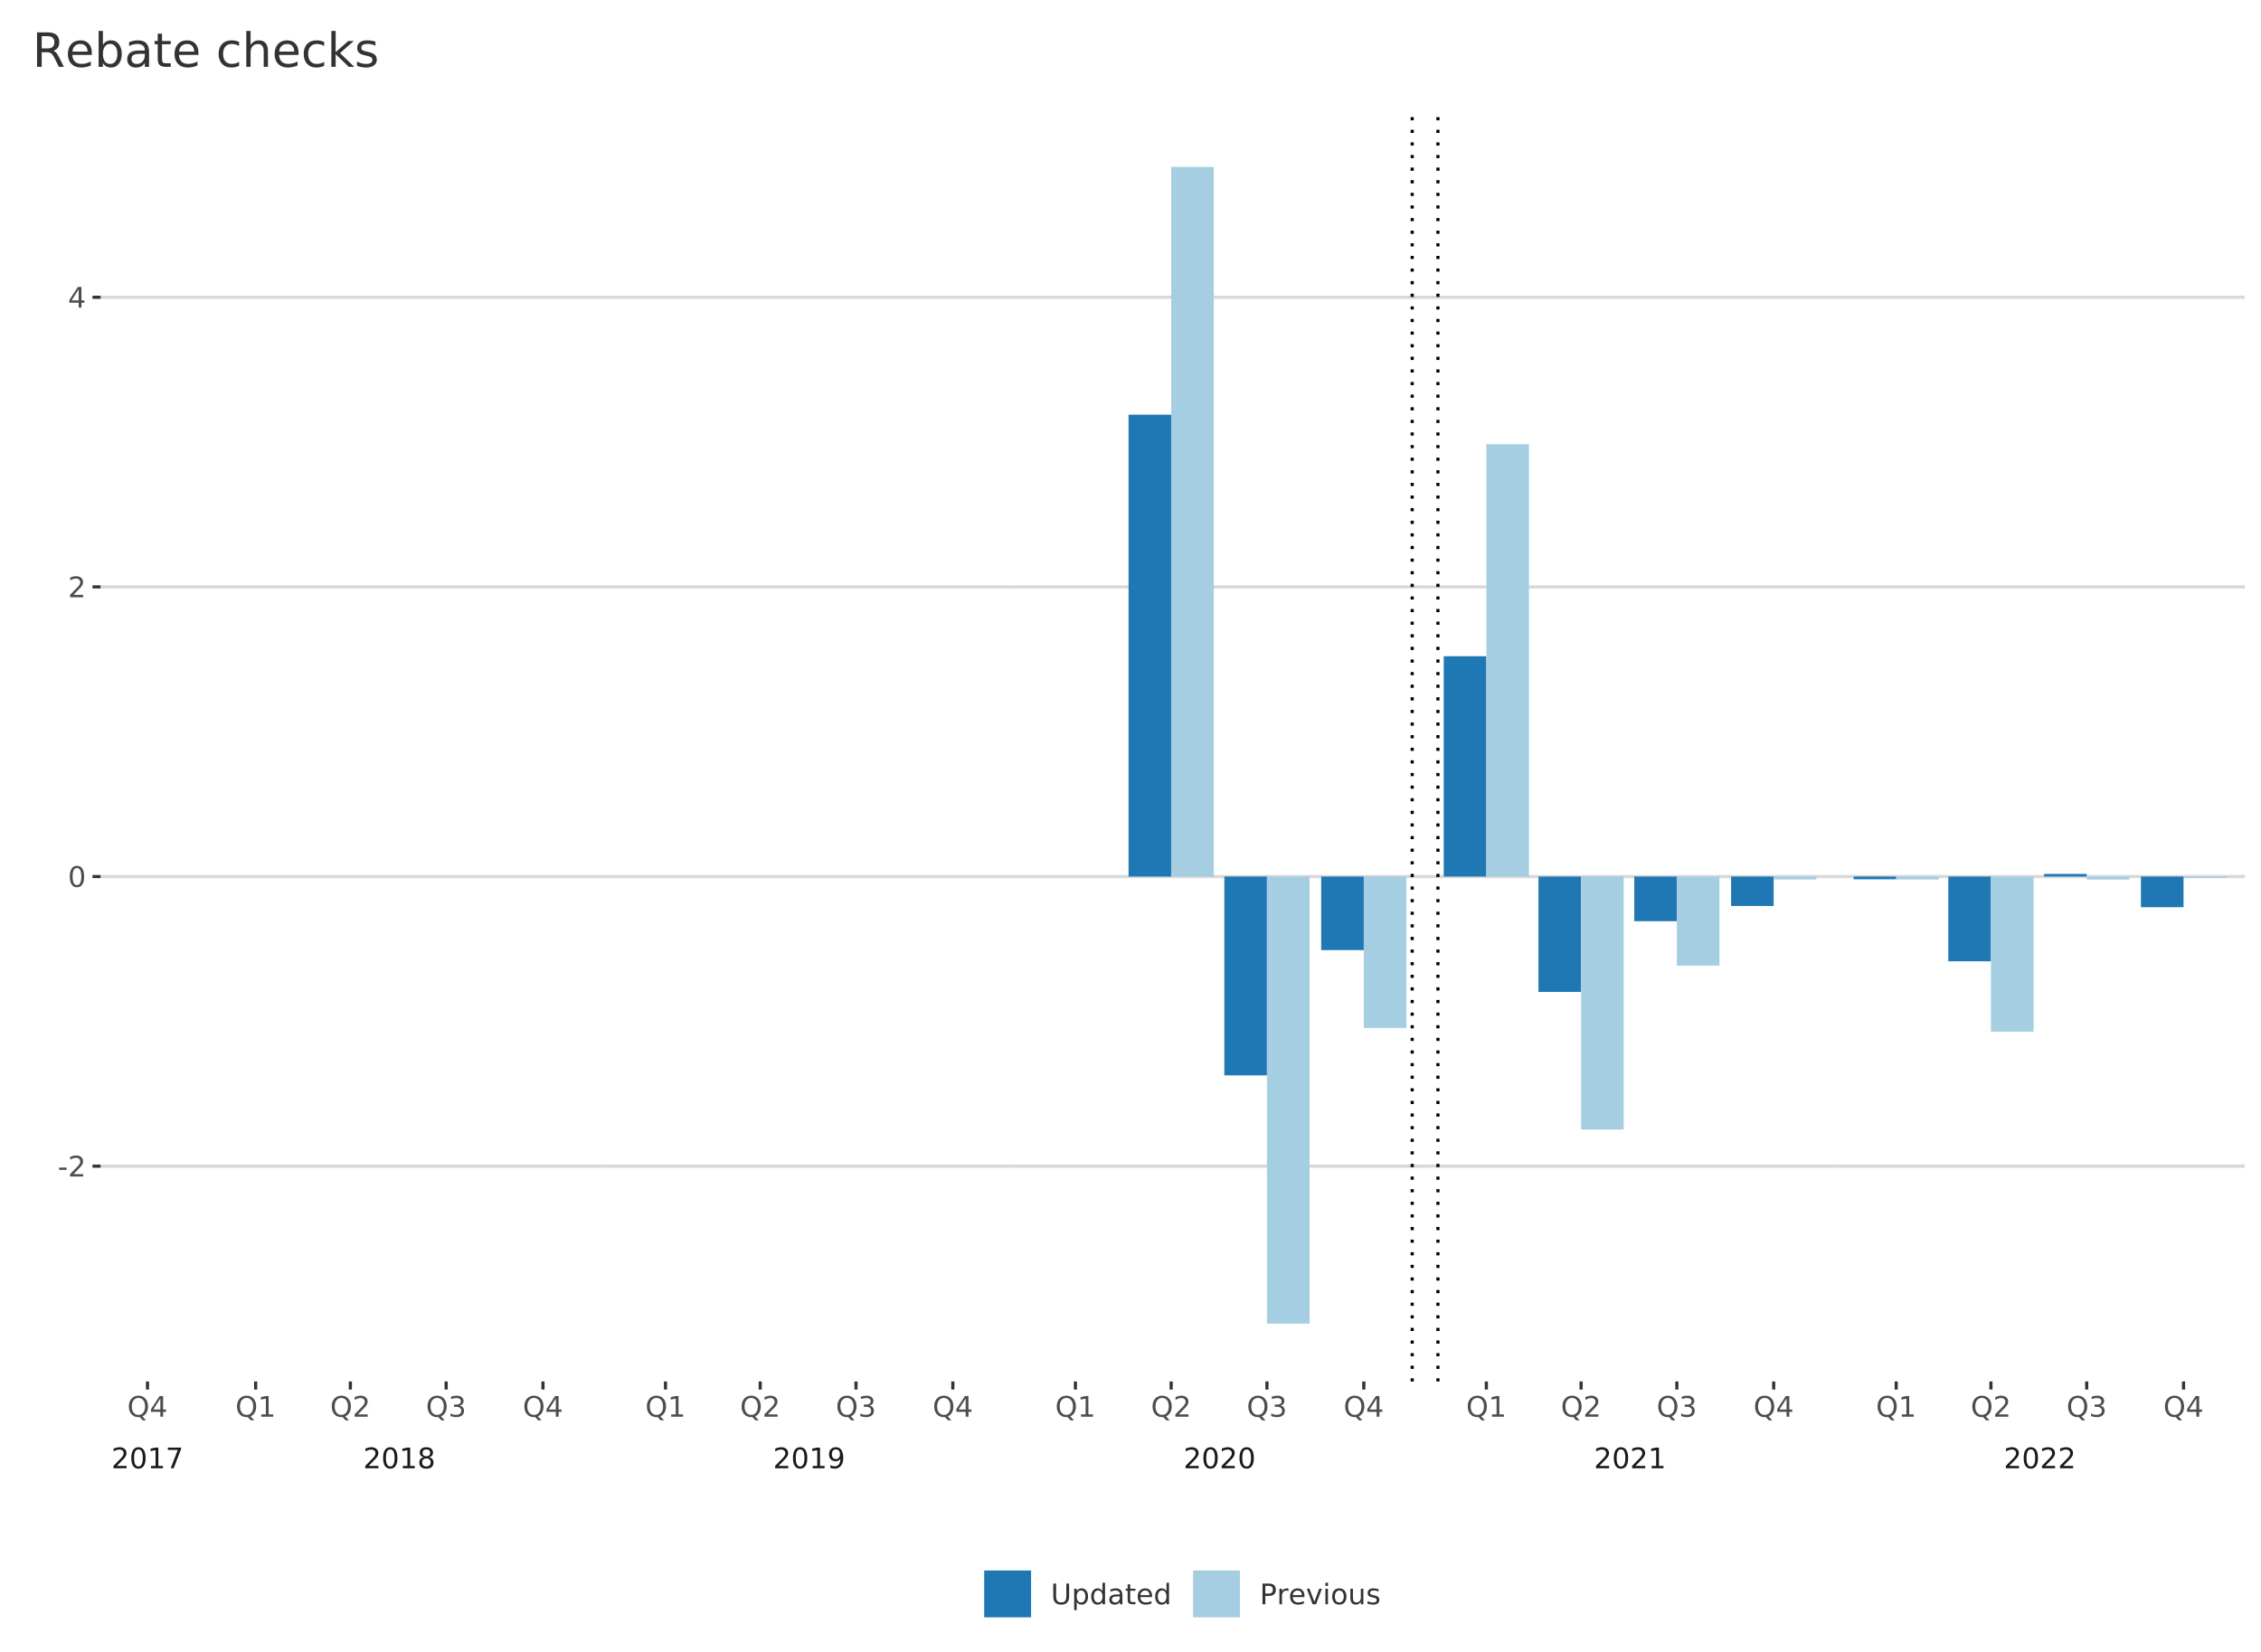 <?xml version="1.0" encoding="UTF-8"?>
<svg xmlns="http://www.w3.org/2000/svg" xmlns:xlink="http://www.w3.org/1999/xlink" width="765pt" height="559pt" viewBox="0 0 765 559" version="1.1">
<defs>
<g>
<symbol overflow="visible" id="glyph0-0">
<path style="stroke:none;" d="M 0.484 1.703 L 0.484 -6.766 L 5.281 -6.766 L 5.281 1.703 Z M 1.016 1.156 L 4.734 1.156 L 4.734 -6.219 L 1.016 -6.219 Z M 1.016 1.156 "/>
</symbol>
<symbol overflow="visible" id="glyph0-1">
<path style="stroke:none;" d="M 1.844 -0.797 L 5.141 -0.797 L 5.141 0 L 0.703 0 L 0.703 -0.797 C 1.055 -1.172 1.539 -1.672 2.156 -2.297 C 2.781 -2.922 3.176 -3.32 3.344 -3.5 C 3.645 -3.844 3.852 -4.129 3.969 -4.359 C 4.094 -4.598 4.156 -4.832 4.156 -5.062 C 4.156 -5.438 4.023 -5.738 3.766 -5.969 C 3.504 -6.207 3.164 -6.328 2.75 -6.328 C 2.445 -6.328 2.129 -6.273 1.797 -6.172 C 1.473 -6.066 1.125 -5.91 0.75 -5.703 L 0.75 -6.656 C 1.133 -6.812 1.488 -6.926 1.812 -7 C 2.145 -7.082 2.445 -7.125 2.719 -7.125 C 3.445 -7.125 4.023 -6.941 4.453 -6.578 C 4.891 -6.211 5.109 -5.727 5.109 -5.125 C 5.109 -4.832 5.051 -4.555 4.938 -4.297 C 4.832 -4.047 4.641 -3.742 4.359 -3.391 C 4.273 -3.305 4.023 -3.047 3.609 -2.609 C 3.191 -2.18 2.602 -1.578 1.844 -0.797 Z M 1.844 -0.797 "/>
</symbol>
<symbol overflow="visible" id="glyph0-2">
<path style="stroke:none;" d="M 3.047 -6.375 C 2.555 -6.375 2.188 -6.133 1.938 -5.656 C 1.695 -5.176 1.578 -4.453 1.578 -3.484 C 1.578 -2.523 1.695 -1.805 1.938 -1.328 C 2.188 -0.848 2.555 -0.609 3.047 -0.609 C 3.535 -0.609 3.898 -0.848 4.141 -1.328 C 4.391 -1.805 4.516 -2.523 4.516 -3.484 C 4.516 -4.453 4.391 -5.176 4.141 -5.656 C 3.898 -6.133 3.535 -6.375 3.047 -6.375 Z M 3.047 -7.125 C 3.828 -7.125 4.426 -6.812 4.844 -6.188 C 5.258 -5.57 5.469 -4.672 5.469 -3.484 C 5.469 -2.305 5.258 -1.406 4.844 -0.781 C 4.426 -0.164 3.828 0.141 3.047 0.141 C 2.266 0.141 1.664 -0.164 1.25 -0.781 C 0.832 -1.406 0.625 -2.305 0.625 -3.484 C 0.625 -4.672 0.832 -5.57 1.25 -6.188 C 1.664 -6.812 2.266 -7.125 3.047 -7.125 Z M 3.047 -7.125 "/>
</symbol>
<symbol overflow="visible" id="glyph0-3">
<path style="stroke:none;" d="M 1.188 -0.797 L 2.734 -0.797 L 2.734 -6.125 L 1.047 -5.797 L 1.047 -6.656 L 2.719 -7 L 3.672 -7 L 3.672 -0.797 L 5.219 -0.797 L 5.219 0 L 1.188 0 Z M 1.188 -0.797 "/>
</symbol>
<symbol overflow="visible" id="glyph0-4">
<path style="stroke:none;" d="M 0.781 -7 L 5.281 -7 L 5.281 -6.594 L 2.75 0 L 1.75 0 L 4.141 -6.203 L 0.781 -6.203 Z M 0.781 -7 "/>
</symbol>
<symbol overflow="visible" id="glyph0-5">
<path style="stroke:none;" d="M 3.047 -3.328 C 2.598 -3.328 2.242 -3.203 1.984 -2.953 C 1.734 -2.711 1.609 -2.383 1.609 -1.969 C 1.609 -1.539 1.734 -1.207 1.984 -0.969 C 2.242 -0.727 2.598 -0.609 3.047 -0.609 C 3.492 -0.609 3.848 -0.727 4.109 -0.969 C 4.367 -1.219 4.5 -1.551 4.5 -1.969 C 4.5 -2.383 4.367 -2.711 4.109 -2.953 C 3.859 -3.203 3.504 -3.328 3.047 -3.328 Z M 2.109 -3.719 C 1.703 -3.82 1.383 -4.008 1.156 -4.281 C 0.926 -4.562 0.812 -4.906 0.812 -5.312 C 0.812 -5.863 1.008 -6.301 1.406 -6.625 C 1.812 -6.957 2.359 -7.125 3.047 -7.125 C 3.742 -7.125 4.289 -6.957 4.688 -6.625 C 5.082 -6.301 5.281 -5.863 5.281 -5.312 C 5.281 -4.906 5.164 -4.562 4.938 -4.281 C 4.719 -4.008 4.406 -3.82 4 -3.719 C 4.457 -3.613 4.812 -3.406 5.062 -3.094 C 5.32 -2.789 5.453 -2.414 5.453 -1.969 C 5.453 -1.289 5.242 -0.77 4.828 -0.406 C 4.41 -0.039 3.816 0.141 3.047 0.141 C 2.273 0.141 1.68 -0.039 1.266 -0.406 C 0.859 -0.77 0.656 -1.289 0.656 -1.969 C 0.656 -2.414 0.781 -2.789 1.031 -3.094 C 1.289 -3.406 1.648 -3.613 2.109 -3.719 Z M 1.75 -5.219 C 1.75 -4.852 1.863 -4.566 2.094 -4.359 C 2.32 -4.16 2.641 -4.062 3.047 -4.062 C 3.453 -4.062 3.77 -4.16 4 -4.359 C 4.227 -4.566 4.344 -4.852 4.344 -5.219 C 4.344 -5.582 4.227 -5.863 4 -6.062 C 3.77 -6.27 3.453 -6.375 3.047 -6.375 C 2.641 -6.375 2.32 -6.27 2.094 -6.062 C 1.863 -5.863 1.75 -5.582 1.75 -5.219 Z M 1.75 -5.219 "/>
</symbol>
<symbol overflow="visible" id="glyph0-6">
<path style="stroke:none;" d="M 1.047 -0.141 L 1.047 -1 C 1.285 -0.895 1.523 -0.812 1.766 -0.75 C 2.016 -0.688 2.254 -0.656 2.484 -0.656 C 3.109 -0.656 3.586 -0.863 3.922 -1.281 C 4.254 -1.707 4.441 -2.348 4.484 -3.203 C 4.305 -2.93 4.078 -2.723 3.797 -2.578 C 3.516 -2.441 3.207 -2.375 2.875 -2.375 C 2.176 -2.375 1.625 -2.582 1.219 -3 C 0.812 -3.426 0.609 -4.004 0.609 -4.734 C 0.609 -5.453 0.816 -6.031 1.234 -6.469 C 1.66 -6.906 2.227 -7.125 2.938 -7.125 C 3.75 -7.125 4.363 -6.812 4.781 -6.188 C 5.207 -5.57 5.422 -4.672 5.422 -3.484 C 5.422 -2.391 5.16 -1.508 4.641 -0.844 C 4.117 -0.188 3.414 0.141 2.531 0.141 C 2.289 0.141 2.051 0.113 1.812 0.062 C 1.57 0.02 1.316 -0.047 1.047 -0.141 Z M 2.938 -3.109 C 3.363 -3.109 3.695 -3.254 3.938 -3.547 C 4.188 -3.836 4.312 -4.234 4.312 -4.734 C 4.312 -5.242 4.188 -5.645 3.938 -5.938 C 3.695 -6.227 3.363 -6.375 2.938 -6.375 C 2.508 -6.375 2.172 -6.227 1.922 -5.938 C 1.68 -5.645 1.562 -5.242 1.562 -4.734 C 1.562 -4.234 1.68 -3.836 1.922 -3.547 C 2.172 -3.254 2.508 -3.109 2.938 -3.109 Z M 2.938 -3.109 "/>
</symbol>
<symbol overflow="visible" id="glyph0-7">
<path style="stroke:none;" d="M 3.781 -6.359 C 3.094 -6.359 2.547 -6.098 2.141 -5.578 C 1.734 -5.066 1.531 -4.367 1.531 -3.484 C 1.531 -2.609 1.734 -1.91 2.141 -1.391 C 2.547 -0.879 3.094 -0.625 3.781 -0.625 C 4.469 -0.625 5.008 -0.879 5.406 -1.391 C 5.812 -1.91 6.016 -2.609 6.016 -3.484 C 6.016 -4.367 5.812 -5.066 5.406 -5.578 C 5.008 -6.098 4.469 -6.359 3.781 -6.359 Z M 5.109 -0.125 L 6.359 1.234 L 5.203 1.234 L 4.172 0.109 C 4.066 0.117 3.988 0.125 3.938 0.125 C 3.883 0.133 3.832 0.141 3.781 0.141 C 2.801 0.141 2.016 -0.188 1.422 -0.844 C 0.828 -1.508 0.531 -2.391 0.531 -3.484 C 0.531 -4.586 0.828 -5.469 1.422 -6.125 C 2.016 -6.789 2.801 -7.125 3.781 -7.125 C 4.758 -7.125 5.539 -6.789 6.125 -6.125 C 6.719 -5.469 7.016 -4.586 7.016 -3.484 C 7.016 -2.672 6.848 -1.973 6.516 -1.391 C 6.191 -0.816 5.723 -0.395 5.109 -0.125 Z M 5.109 -0.125 "/>
</symbol>
<symbol overflow="visible" id="glyph0-8">
<path style="stroke:none;" d="M 3.625 -6.172 L 1.234 -2.438 L 3.625 -2.438 Z M 3.375 -7 L 4.562 -7 L 4.562 -2.438 L 5.562 -2.438 L 5.562 -1.656 L 4.562 -1.656 L 4.562 0 L 3.625 0 L 3.625 -1.656 L 0.469 -1.656 L 0.469 -2.562 Z M 3.375 -7 "/>
</symbol>
<symbol overflow="visible" id="glyph0-9">
<path style="stroke:none;" d="M 3.891 -3.766 C 4.348 -3.672 4.703 -3.469 4.953 -3.156 C 5.203 -2.852 5.328 -2.477 5.328 -2.031 C 5.328 -1.344 5.086 -0.805 4.609 -0.422 C 4.141 -0.047 3.469 0.141 2.594 0.141 C 2.301 0.141 2 0.109 1.688 0.047 C 1.383 -0.004 1.066 -0.086 0.734 -0.203 L 0.734 -1.125 C 0.992 -0.969 1.281 -0.848 1.594 -0.766 C 1.906 -0.691 2.234 -0.656 2.578 -0.656 C 3.172 -0.656 3.617 -0.77 3.922 -1 C 4.234 -1.238 4.391 -1.582 4.391 -2.031 C 4.391 -2.445 4.242 -2.77 3.953 -3 C 3.672 -3.227 3.27 -3.344 2.75 -3.344 L 1.938 -3.344 L 1.938 -4.125 L 2.797 -4.125 C 3.254 -4.125 3.609 -4.219 3.859 -4.406 C 4.109 -4.594 4.234 -4.859 4.234 -5.203 C 4.234 -5.566 4.102 -5.844 3.844 -6.031 C 3.594 -6.227 3.227 -6.328 2.75 -6.328 C 2.488 -6.328 2.207 -6.297 1.906 -6.234 C 1.613 -6.18 1.289 -6.098 0.938 -5.984 L 0.938 -6.828 C 1.301 -6.922 1.641 -6.992 1.953 -7.047 C 2.266 -7.098 2.562 -7.125 2.844 -7.125 C 3.562 -7.125 4.129 -6.957 4.547 -6.625 C 4.961 -6.301 5.172 -5.863 5.172 -5.312 C 5.172 -4.926 5.055 -4.598 4.828 -4.328 C 4.609 -4.055 4.297 -3.867 3.891 -3.766 Z M 3.891 -3.766 "/>
</symbol>
<symbol overflow="visible" id="glyph0-10">
<path style="stroke:none;" d="M 0.469 -3.016 L 3 -3.016 L 3 -2.25 L 0.469 -2.25 Z M 0.469 -3.016 "/>
</symbol>
<symbol overflow="visible" id="glyph0-11">
<path style="stroke:none;" d="M 0.828 -7 L 1.781 -7 L 1.781 -2.75 C 1.781 -2 1.914 -1.457 2.188 -1.125 C 2.457 -0.789 2.898 -0.625 3.516 -0.625 C 4.117 -0.625 4.555 -0.789 4.828 -1.125 C 5.098 -1.457 5.234 -2 5.234 -2.75 L 5.234 -7 L 6.188 -7 L 6.188 -2.625 C 6.188 -1.719 5.957 -1.031 5.5 -0.562 C 5.051 -0.094 4.391 0.141 3.516 0.141 C 2.629 0.141 1.957 -0.094 1.5 -0.562 C 1.051 -1.031 0.828 -1.719 0.828 -2.625 Z M 0.828 -7 "/>
</symbol>
<symbol overflow="visible" id="glyph0-12">
<path style="stroke:none;" d="M 1.734 -0.781 L 1.734 2 L 0.875 2 L 0.875 -5.25 L 1.734 -5.25 L 1.734 -4.453 C 1.922 -4.766 2.148 -4.992 2.422 -5.141 C 2.703 -5.297 3.035 -5.375 3.422 -5.375 C 4.055 -5.375 4.57 -5.117 4.969 -4.609 C 5.363 -4.109 5.562 -3.445 5.562 -2.625 C 5.562 -1.789 5.363 -1.117 4.969 -0.609 C 4.57 -0.109 4.055 0.141 3.422 0.141 C 3.035 0.141 2.703 0.066 2.422 -0.078 C 2.148 -0.234 1.922 -0.469 1.734 -0.781 Z M 4.672 -2.625 C 4.672 -3.25 4.539 -3.742 4.281 -4.109 C 4.02 -4.473 3.66 -4.656 3.203 -4.656 C 2.742 -4.656 2.383 -4.473 2.125 -4.109 C 1.863 -3.742 1.734 -3.25 1.734 -2.625 C 1.734 -1.988 1.863 -1.488 2.125 -1.125 C 2.383 -0.758 2.742 -0.578 3.203 -0.578 C 3.66 -0.578 4.02 -0.758 4.281 -1.125 C 4.539 -1.488 4.672 -1.988 4.672 -2.625 Z M 4.672 -2.625 "/>
</symbol>
<symbol overflow="visible" id="glyph0-13">
<path style="stroke:none;" d="M 4.359 -4.453 L 4.359 -7.281 L 5.219 -7.281 L 5.219 0 L 4.359 0 L 4.359 -0.781 C 4.172 -0.469 3.938 -0.234 3.656 -0.078 C 3.383 0.066 3.055 0.141 2.672 0.141 C 2.035 0.141 1.52 -0.109 1.125 -0.609 C 0.727 -1.117 0.531 -1.789 0.531 -2.625 C 0.531 -3.445 0.727 -4.109 1.125 -4.609 C 1.52 -5.117 2.035 -5.375 2.672 -5.375 C 3.055 -5.375 3.383 -5.297 3.656 -5.141 C 3.938 -4.992 4.172 -4.766 4.359 -4.453 Z M 1.422 -2.625 C 1.422 -1.988 1.551 -1.488 1.812 -1.125 C 2.07 -0.758 2.43 -0.578 2.891 -0.578 C 3.336 -0.578 3.691 -0.758 3.953 -1.125 C 4.223 -1.488 4.359 -1.988 4.359 -2.625 C 4.359 -3.25 4.223 -3.742 3.953 -4.109 C 3.691 -4.473 3.336 -4.656 2.891 -4.656 C 2.43 -4.656 2.07 -4.473 1.812 -4.109 C 1.551 -3.742 1.422 -3.25 1.422 -2.625 Z M 1.422 -2.625 "/>
</symbol>
<symbol overflow="visible" id="glyph0-14">
<path style="stroke:none;" d="M 3.281 -2.641 C 2.594 -2.641 2.113 -2.555 1.844 -2.391 C 1.57 -2.234 1.438 -1.961 1.438 -1.578 C 1.438 -1.273 1.535 -1.031 1.734 -0.844 C 1.941 -0.664 2.219 -0.578 2.562 -0.578 C 3.039 -0.578 3.422 -0.75 3.703 -1.094 C 3.992 -1.438 4.141 -1.883 4.141 -2.438 L 4.141 -2.641 Z M 5 -3 L 5 0 L 4.141 0 L 4.141 -0.797 C 3.941 -0.473 3.695 -0.234 3.406 -0.078 C 3.113 0.066 2.754 0.141 2.328 0.141 C 1.797 0.141 1.367 -0.008 1.047 -0.312 C 0.734 -0.613 0.578 -1.02 0.578 -1.531 C 0.578 -2.113 0.773 -2.555 1.172 -2.859 C 1.566 -3.16 2.156 -3.312 2.938 -3.312 L 4.141 -3.312 L 4.141 -3.391 C 4.141 -3.785 4.008 -4.094 3.75 -4.312 C 3.488 -4.531 3.125 -4.641 2.656 -4.641 C 2.352 -4.641 2.062 -4.602 1.781 -4.531 C 1.5 -4.457 1.223 -4.352 0.953 -4.219 L 0.953 -5 C 1.273 -5.125 1.582 -5.219 1.875 -5.281 C 2.176 -5.344 2.469 -5.375 2.75 -5.375 C 3.508 -5.375 4.07 -5.176 4.438 -4.781 C 4.812 -4.383 5 -3.789 5 -3 Z M 5 -3 "/>
</symbol>
<symbol overflow="visible" id="glyph0-15">
<path style="stroke:none;" d="M 1.75 -6.734 L 1.75 -5.25 L 3.531 -5.25 L 3.531 -4.578 L 1.75 -4.578 L 1.75 -1.734 C 1.75 -1.305 1.805 -1.031 1.922 -0.906 C 2.047 -0.781 2.285 -0.719 2.641 -0.719 L 3.531 -0.719 L 3.531 0 L 2.641 0 C 1.984 0 1.523 -0.125 1.266 -0.375 C 1.016 -0.625 0.891 -1.078 0.891 -1.734 L 0.891 -4.578 L 0.25 -4.578 L 0.25 -5.25 L 0.891 -5.25 L 0.891 -6.734 Z M 1.75 -6.734 "/>
</symbol>
<symbol overflow="visible" id="glyph0-16">
<path style="stroke:none;" d="M 5.391 -2.844 L 5.391 -2.422 L 1.422 -2.422 C 1.461 -1.828 1.641 -1.375 1.953 -1.062 C 2.273 -0.75 2.723 -0.594 3.297 -0.594 C 3.629 -0.594 3.953 -0.633 4.266 -0.719 C 4.578 -0.801 4.883 -0.922 5.188 -1.078 L 5.188 -0.266 C 4.883 -0.129 4.566 -0.031 4.234 0.031 C 3.91 0.102 3.582 0.141 3.25 0.141 C 2.414 0.141 1.754 -0.102 1.266 -0.594 C 0.773 -1.082 0.531 -1.742 0.531 -2.578 C 0.531 -3.43 0.758 -4.109 1.219 -4.609 C 1.688 -5.117 2.312 -5.375 3.094 -5.375 C 3.801 -5.375 4.359 -5.145 4.766 -4.688 C 5.18 -4.238 5.391 -3.625 5.391 -2.844 Z M 4.531 -3.094 C 4.52 -3.562 4.383 -3.938 4.125 -4.219 C 3.875 -4.5 3.535 -4.641 3.109 -4.641 C 2.629 -4.641 2.242 -4.504 1.953 -4.234 C 1.66 -3.961 1.492 -3.582 1.453 -3.094 Z M 4.531 -3.094 "/>
</symbol>
<symbol overflow="visible" id="glyph0-17">
<path style="stroke:none;" d="M 1.891 -6.219 L 1.891 -3.594 L 3.078 -3.594 C 3.516 -3.594 3.852 -3.703 4.094 -3.922 C 4.332 -4.148 4.453 -4.477 4.453 -4.906 C 4.453 -5.32 4.332 -5.645 4.094 -5.875 C 3.852 -6.102 3.516 -6.219 3.078 -6.219 Z M 0.938 -7 L 3.078 -7 C 3.859 -7 4.445 -6.82 4.844 -6.469 C 5.25 -6.113 5.453 -5.594 5.453 -4.906 C 5.453 -4.219 5.25 -3.695 4.844 -3.344 C 4.445 -2.988 3.859 -2.812 3.078 -2.812 L 1.891 -2.812 L 1.891 0 L 0.938 0 Z M 0.938 -7 "/>
</symbol>
<symbol overflow="visible" id="glyph0-18">
<path style="stroke:none;" d="M 3.938 -4.438 C 3.844 -4.5 3.738 -4.539 3.625 -4.562 C 3.508 -4.594 3.383 -4.609 3.25 -4.609 C 2.758 -4.609 2.383 -4.445 2.125 -4.125 C 1.863 -3.812 1.734 -3.359 1.734 -2.766 L 1.734 0 L 0.875 0 L 0.875 -5.25 L 1.734 -5.25 L 1.734 -4.438 C 1.922 -4.75 2.156 -4.984 2.438 -5.141 C 2.727 -5.297 3.082 -5.375 3.5 -5.375 C 3.562 -5.375 3.629 -5.367 3.703 -5.359 C 3.773 -5.348 3.852 -5.336 3.938 -5.328 Z M 3.938 -4.438 "/>
</symbol>
<symbol overflow="visible" id="glyph0-19">
<path style="stroke:none;" d="M 0.281 -5.25 L 1.203 -5.25 L 2.844 -0.844 L 4.484 -5.25 L 5.391 -5.25 L 3.422 0 L 2.25 0 Z M 0.281 -5.25 "/>
</symbol>
<symbol overflow="visible" id="glyph0-20">
<path style="stroke:none;" d="M 0.906 -5.25 L 1.766 -5.25 L 1.766 0 L 0.906 0 Z M 0.906 -7.281 L 1.766 -7.281 L 1.766 -6.203 L 0.906 -6.203 Z M 0.906 -7.281 "/>
</symbol>
<symbol overflow="visible" id="glyph0-21">
<path style="stroke:none;" d="M 2.938 -4.641 C 2.477 -4.641 2.113 -4.457 1.844 -4.094 C 1.57 -3.738 1.438 -3.25 1.438 -2.625 C 1.438 -1.988 1.566 -1.488 1.828 -1.125 C 2.098 -0.77 2.469 -0.594 2.938 -0.594 C 3.395 -0.594 3.758 -0.773 4.031 -1.141 C 4.301 -1.504 4.438 -2 4.438 -2.625 C 4.438 -3.238 4.301 -3.727 4.031 -4.094 C 3.758 -4.457 3.395 -4.641 2.938 -4.641 Z M 2.938 -5.375 C 3.688 -5.375 4.273 -5.129 4.703 -4.641 C 5.129 -4.148 5.344 -3.477 5.344 -2.625 C 5.344 -1.758 5.129 -1.082 4.703 -0.594 C 4.273 -0.102 3.688 0.141 2.938 0.141 C 2.188 0.141 1.598 -0.102 1.172 -0.594 C 0.742 -1.082 0.531 -1.758 0.531 -2.625 C 0.531 -3.477 0.742 -4.148 1.172 -4.641 C 1.598 -5.129 2.188 -5.375 2.938 -5.375 Z M 2.938 -5.375 "/>
</symbol>
<symbol overflow="visible" id="glyph0-22">
<path style="stroke:none;" d="M 0.812 -2.078 L 0.812 -5.25 L 1.672 -5.25 L 1.672 -2.109 C 1.672 -1.609 1.77 -1.234 1.969 -0.984 C 2.164 -0.734 2.457 -0.609 2.844 -0.609 C 3.301 -0.609 3.664 -0.754 3.938 -1.047 C 4.207 -1.348 4.344 -1.754 4.344 -2.266 L 4.344 -5.25 L 5.203 -5.25 L 5.203 0 L 4.344 0 L 4.344 -0.812 C 4.133 -0.488 3.891 -0.25 3.609 -0.094 C 3.336 0.062 3.02 0.141 2.656 0.141 C 2.051 0.141 1.594 -0.047 1.281 -0.422 C 0.969 -0.797 0.812 -1.348 0.812 -2.078 Z M 0.812 -2.078 "/>
</symbol>
<symbol overflow="visible" id="glyph0-23">
<path style="stroke:none;" d="M 4.25 -5.094 L 4.25 -4.281 C 4.008 -4.406 3.754 -4.5 3.484 -4.562 C 3.223 -4.625 2.953 -4.656 2.672 -4.656 C 2.242 -4.656 1.922 -4.586 1.703 -4.453 C 1.492 -4.328 1.391 -4.129 1.391 -3.859 C 1.391 -3.66 1.461 -3.504 1.609 -3.391 C 1.766 -3.273 2.078 -3.164 2.547 -3.062 L 2.844 -3 C 3.445 -2.875 3.879 -2.691 4.141 -2.453 C 4.398 -2.211 4.531 -1.879 4.531 -1.453 C 4.531 -0.961 4.336 -0.57 3.953 -0.281 C 3.566 0 3.035 0.141 2.359 0.141 C 2.078 0.141 1.785 0.109 1.484 0.047 C 1.18 -0.004 0.859 -0.082 0.516 -0.188 L 0.516 -1.078 C 0.836 -0.91 1.148 -0.785 1.453 -0.703 C 1.766 -0.617 2.07 -0.578 2.375 -0.578 C 2.781 -0.578 3.094 -0.645 3.312 -0.781 C 3.531 -0.926 3.641 -1.125 3.641 -1.375 C 3.641 -1.613 3.562 -1.797 3.406 -1.922 C 3.25 -2.047 2.906 -2.164 2.375 -2.281 L 2.078 -2.359 C 1.535 -2.461 1.145 -2.629 0.906 -2.859 C 0.676 -3.098 0.562 -3.422 0.562 -3.828 C 0.562 -4.316 0.734 -4.695 1.078 -4.969 C 1.43 -5.238 1.93 -5.375 2.578 -5.375 C 2.891 -5.375 3.188 -5.348 3.469 -5.297 C 3.75 -5.254 4.008 -5.188 4.25 -5.094 Z M 4.25 -5.094 "/>
</symbol>
<symbol overflow="visible" id="glyph1-0">
<path style="stroke:none;" d="M 0.797 2.828 L 0.797 -11.281 L 8.797 -11.281 L 8.797 2.828 Z M 1.703 1.938 L 7.906 1.938 L 7.906 -10.391 L 1.703 -10.391 Z M 1.703 1.938 "/>
</symbol>
<symbol overflow="visible" id="glyph1-1">
<path style="stroke:none;" d="M 7.109 -5.469 C 7.441 -5.352 7.77 -5.109 8.094 -4.734 C 8.414 -4.359 8.738 -3.844 9.062 -3.188 L 10.656 0 L 8.969 0 L 7.469 -3 C 7.082 -3.781 6.707 -4.297 6.344 -4.547 C 5.988 -4.805 5.5 -4.938 4.875 -4.938 L 3.156 -4.938 L 3.156 0 L 1.578 0 L 1.578 -11.672 L 5.141 -11.672 C 6.473 -11.672 7.469 -11.391 8.125 -10.828 C 8.781 -10.273 9.109 -9.438 9.109 -8.312 C 9.109 -7.57 8.938 -6.957 8.594 -6.469 C 8.25 -5.988 7.754 -5.656 7.109 -5.469 Z M 3.156 -10.375 L 3.156 -6.234 L 5.141 -6.234 C 5.898 -6.234 6.473 -6.406 6.859 -6.75 C 7.242 -7.102 7.438 -7.625 7.438 -8.312 C 7.438 -8.988 7.242 -9.5 6.859 -9.844 C 6.473 -10.195 5.898 -10.375 5.141 -10.375 Z M 3.156 -10.375 "/>
</symbol>
<symbol overflow="visible" id="glyph1-2">
<path style="stroke:none;" d="M 9 -4.734 L 9 -4.031 L 2.391 -4.031 C 2.453 -3.039 2.75 -2.285 3.281 -1.766 C 3.812 -1.254 4.555 -1 5.516 -1 C 6.066 -1 6.598 -1.066 7.109 -1.203 C 7.629 -1.336 8.145 -1.539 8.656 -1.812 L 8.656 -0.453 C 8.145 -0.234 7.617 -0.066 7.078 0.047 C 6.535 0.172 5.984 0.234 5.422 0.234 C 4.023 0.234 2.922 -0.172 2.109 -0.984 C 1.297 -1.805 0.891 -2.91 0.891 -4.297 C 0.891 -5.723 1.273 -6.859 2.047 -7.703 C 2.816 -8.547 3.859 -8.969 5.172 -8.969 C 6.348 -8.969 7.281 -8.586 7.969 -7.828 C 8.656 -7.066 9 -6.035 9 -4.734 Z M 7.562 -5.156 C 7.551 -5.945 7.328 -6.578 6.891 -7.047 C 6.461 -7.516 5.895 -7.75 5.188 -7.75 C 4.383 -7.75 3.742 -7.52 3.266 -7.062 C 2.785 -6.613 2.508 -5.977 2.438 -5.156 Z M 7.562 -5.156 "/>
</symbol>
<symbol overflow="visible" id="glyph1-3">
<path style="stroke:none;" d="M 7.797 -4.375 C 7.797 -5.426 7.578 -6.254 7.141 -6.859 C 6.703 -7.461 6.102 -7.766 5.344 -7.766 C 4.582 -7.766 3.984 -7.461 3.547 -6.859 C 3.117 -6.254 2.906 -5.426 2.906 -4.375 C 2.906 -3.312 3.117 -2.477 3.547 -1.875 C 3.984 -1.281 4.582 -0.984 5.344 -0.984 C 6.102 -0.984 6.703 -1.281 7.141 -1.875 C 7.578 -2.477 7.797 -3.312 7.797 -4.375 Z M 2.906 -7.422 C 3.207 -7.941 3.586 -8.328 4.047 -8.578 C 4.504 -8.836 5.055 -8.969 5.703 -8.969 C 6.766 -8.969 7.625 -8.547 8.281 -7.703 C 8.945 -6.859 9.281 -5.75 9.281 -4.375 C 9.281 -3 8.945 -1.883 8.281 -1.031 C 7.625 -0.188 6.766 0.234 5.703 0.234 C 5.055 0.234 4.504 0.109 4.047 -0.141 C 3.586 -0.398 3.207 -0.789 2.906 -1.312 L 2.906 0 L 1.453 0 L 1.453 -12.156 L 2.906 -12.156 Z M 2.906 -7.422 "/>
</symbol>
<symbol overflow="visible" id="glyph1-4">
<path style="stroke:none;" d="M 5.484 -4.406 C 4.328 -4.406 3.523 -4.27 3.078 -4 C 2.629 -3.738 2.406 -3.285 2.406 -2.641 C 2.406 -2.129 2.57 -1.723 2.906 -1.422 C 3.238 -1.129 3.695 -0.984 4.281 -0.984 C 5.07 -0.984 5.707 -1.266 6.188 -1.828 C 6.676 -2.391 6.922 -3.141 6.922 -4.078 L 6.922 -4.406 Z M 8.359 -5 L 8.359 0 L 6.922 0 L 6.922 -1.328 C 6.586 -0.797 6.176 -0.398 5.688 -0.141 C 5.195 0.109 4.598 0.234 3.891 0.234 C 2.992 0.234 2.281 -0.016 1.75 -0.516 C 1.227 -1.023 0.969 -1.703 0.969 -2.547 C 0.969 -3.535 1.297 -4.281 1.953 -4.781 C 2.609 -5.281 3.594 -5.531 4.906 -5.531 L 6.922 -5.531 L 6.922 -5.672 C 6.922 -6.328 6.703 -6.836 6.266 -7.203 C 5.828 -7.566 5.219 -7.75 4.438 -7.75 C 3.938 -7.75 3.445 -7.688 2.969 -7.562 C 2.5 -7.445 2.047 -7.27 1.609 -7.031 L 1.609 -8.359 C 2.129 -8.555 2.633 -8.707 3.125 -8.812 C 3.625 -8.914 4.109 -8.969 4.578 -8.969 C 5.848 -8.969 6.797 -8.641 7.422 -7.984 C 8.047 -7.328 8.359 -6.332 8.359 -5 Z M 8.359 -5 "/>
</symbol>
<symbol overflow="visible" id="glyph1-5">
<path style="stroke:none;" d="M 2.938 -11.234 L 2.938 -8.75 L 5.891 -8.75 L 5.891 -7.641 L 2.938 -7.641 L 2.938 -2.891 C 2.938 -2.172 3.031 -1.707 3.219 -1.5 C 3.414 -1.301 3.816 -1.203 4.422 -1.203 L 5.891 -1.203 L 5.891 0 L 4.422 0 C 3.305 0 2.535 -0.207 2.109 -0.625 C 1.691 -1.039 1.484 -1.797 1.484 -2.891 L 1.484 -7.641 L 0.438 -7.641 L 0.438 -8.75 L 1.484 -8.75 L 1.484 -11.234 Z M 2.938 -11.234 "/>
</symbol>
<symbol overflow="visible" id="glyph1-6">
<path style="stroke:none;" d="M 7.812 -8.422 L 7.812 -7.078 C 7.406 -7.297 6.992 -7.461 6.578 -7.578 C 6.172 -7.691 5.758 -7.75 5.344 -7.75 C 4.414 -7.75 3.691 -7.453 3.172 -6.859 C 2.66 -6.266 2.406 -5.438 2.406 -4.375 C 2.406 -3.301 2.66 -2.469 3.172 -1.875 C 3.691 -1.289 4.414 -1 5.344 -1 C 5.758 -1 6.172 -1.051 6.578 -1.156 C 6.992 -1.27 7.406 -1.441 7.812 -1.672 L 7.812 -0.344 C 7.406 -0.156 6.988 -0.016 6.562 0.078 C 6.133 0.18 5.676 0.234 5.188 0.234 C 3.875 0.234 2.828 -0.18 2.047 -1.016 C 1.273 -1.848 0.891 -2.969 0.891 -4.375 C 0.891 -5.801 1.281 -6.922 2.062 -7.734 C 2.844 -8.555 3.914 -8.969 5.281 -8.969 C 5.727 -8.969 6.16 -8.922 6.578 -8.828 C 7.004 -8.734 7.414 -8.598 7.812 -8.422 Z M 7.812 -8.422 "/>
</symbol>
<symbol overflow="visible" id="glyph1-7">
<path style="stroke:none;" d="M 8.781 -5.281 L 8.781 0 L 7.344 0 L 7.344 -5.234 C 7.344 -6.066 7.18 -6.688 6.859 -7.094 C 6.535 -7.508 6.051 -7.719 5.406 -7.719 C 4.633 -7.719 4.023 -7.469 3.578 -6.969 C 3.129 -6.477 2.906 -5.805 2.906 -4.953 L 2.906 0 L 1.453 0 L 1.453 -12.156 L 2.906 -12.156 L 2.906 -7.391 C 3.25 -7.922 3.648 -8.316 4.109 -8.578 C 4.578 -8.836 5.117 -8.969 5.734 -8.969 C 6.734 -8.969 7.488 -8.656 8 -8.031 C 8.52 -7.406 8.781 -6.488 8.781 -5.281 Z M 8.781 -5.281 "/>
</symbol>
<symbol overflow="visible" id="glyph1-8">
<path style="stroke:none;" d="M 1.453 -12.156 L 2.906 -12.156 L 2.906 -4.984 L 7.188 -8.75 L 9.031 -8.75 L 4.391 -4.656 L 9.219 0 L 7.344 0 L 2.906 -4.281 L 2.906 0 L 1.453 0 Z M 1.453 -12.156 "/>
</symbol>
<symbol overflow="visible" id="glyph1-9">
<path style="stroke:none;" d="M 7.094 -8.5 L 7.094 -7.141 C 6.688 -7.348 6.266 -7.504 5.828 -7.609 C 5.391 -7.711 4.938 -7.766 4.469 -7.766 C 3.75 -7.766 3.211 -7.656 2.859 -7.438 C 2.504 -7.219 2.328 -6.891 2.328 -6.453 C 2.328 -6.117 2.453 -5.852 2.703 -5.656 C 2.961 -5.469 3.477 -5.289 4.25 -5.125 L 4.734 -5.016 C 5.754 -4.797 6.477 -4.484 6.906 -4.078 C 7.344 -3.68 7.562 -3.129 7.562 -2.422 C 7.562 -1.609 7.238 -0.961 6.594 -0.484 C 5.945 -0.004 5.062 0.234 3.938 0.234 C 3.469 0.234 2.977 0.188 2.469 0.094 C 1.969 0 1.438 -0.141 0.875 -0.328 L 0.875 -1.812 C 1.406 -1.531 1.926 -1.32 2.438 -1.188 C 2.957 -1.051 3.469 -0.984 3.969 -0.984 C 4.645 -0.984 5.164 -1.098 5.531 -1.328 C 5.895 -1.555 6.078 -1.883 6.078 -2.312 C 6.078 -2.695 5.945 -2.992 5.688 -3.203 C 5.426 -3.41 4.848 -3.613 3.953 -3.812 L 3.453 -3.922 C 2.566 -4.109 1.926 -4.395 1.531 -4.781 C 1.133 -5.176 0.938 -5.711 0.938 -6.391 C 0.938 -7.211 1.227 -7.848 1.812 -8.297 C 2.395 -8.742 3.223 -8.969 4.297 -8.969 C 4.828 -8.969 5.328 -8.926 5.797 -8.844 C 6.266 -8.77 6.695 -8.656 7.094 -8.5 Z M 7.094 -8.5 "/>
</symbol>
</g>
<clipPath id="clip1">
  <path d="M 34.039 394 L 65.77 394 L 65.77 396 L 34.039 396 Z M 34.039 394 "/>
</clipPath>
<clipPath id="clip2">
  <path d="M 34.039 296 L 65.77 296 L 65.77 298 L 34.039 298 Z M 34.039 296 "/>
</clipPath>
<clipPath id="clip3">
  <path d="M 34.039 198 L 65.77 198 L 65.77 200 L 34.039 200 Z M 34.039 198 "/>
</clipPath>
<clipPath id="clip4">
  <path d="M 34.039 100 L 65.77 100 L 65.77 102 L 34.039 102 Z M 34.039 100 "/>
</clipPath>
<clipPath id="clip5">
  <path d="M 65.77 394 L 204.441 394 L 204.441 396 L 65.77 396 Z M 65.77 394 "/>
</clipPath>
<clipPath id="clip6">
  <path d="M 65.77 296 L 204.441 296 L 204.441 298 L 65.77 298 Z M 65.77 296 "/>
</clipPath>
<clipPath id="clip7">
  <path d="M 65.77 198 L 204.441 198 L 204.441 200 L 65.77 200 Z M 65.77 198 "/>
</clipPath>
<clipPath id="clip8">
  <path d="M 65.77 100 L 204.441 100 L 204.441 102 L 65.77 102 Z M 65.77 100 "/>
</clipPath>
<clipPath id="clip9">
  <path d="M 204.441 394 L 343.113 394 L 343.113 396 L 204.441 396 Z M 204.441 394 "/>
</clipPath>
<clipPath id="clip10">
  <path d="M 204.441 296 L 343.113 296 L 343.113 298 L 204.441 298 Z M 204.441 296 "/>
</clipPath>
<clipPath id="clip11">
  <path d="M 204.441 198 L 343.113 198 L 343.113 200 L 204.441 200 Z M 204.441 198 "/>
</clipPath>
<clipPath id="clip12">
  <path d="M 204.441 100 L 343.113 100 L 343.113 102 L 204.441 102 Z M 204.441 100 "/>
</clipPath>
<clipPath id="clip13">
  <path d="M 343.113 394 L 482.176 394 L 482.176 396 L 343.113 396 Z M 343.113 394 "/>
</clipPath>
<clipPath id="clip14">
  <path d="M 343.113 296 L 482.176 296 L 482.176 298 L 343.113 298 Z M 343.113 296 "/>
</clipPath>
<clipPath id="clip15">
  <path d="M 343.113 198 L 482.176 198 L 482.176 200 L 343.113 200 Z M 343.113 198 "/>
</clipPath>
<clipPath id="clip16">
  <path d="M 343.113 100 L 482.176 100 L 482.176 102 L 343.113 102 Z M 343.113 100 "/>
</clipPath>
<clipPath id="clip17">
  <path d="M 477 36.91 L 479 36.91 L 479 467.512 L 477 467.512 Z M 477 36.91 "/>
</clipPath>
<clipPath id="clip18">
  <path d="M 482.176 394 L 620.848 394 L 620.848 396 L 482.176 396 Z M 482.176 394 "/>
</clipPath>
<clipPath id="clip19">
  <path d="M 482.176 296 L 620.848 296 L 620.848 298 L 482.176 298 Z M 482.176 296 "/>
</clipPath>
<clipPath id="clip20">
  <path d="M 482.176 198 L 620.848 198 L 620.848 200 L 482.176 200 Z M 482.176 198 "/>
</clipPath>
<clipPath id="clip21">
  <path d="M 482.176 100 L 620.848 100 L 620.848 102 L 482.176 102 Z M 482.176 100 "/>
</clipPath>
<clipPath id="clip22">
  <path d="M 485 36.91 L 488 36.91 L 488 467.512 L 485 467.512 Z M 485 36.91 "/>
</clipPath>
<clipPath id="clip23">
  <path d="M 620.848 394 L 759.52 394 L 759.52 396 L 620.848 396 Z M 620.848 394 "/>
</clipPath>
<clipPath id="clip24">
  <path d="M 620.848 296 L 759.52 296 L 759.52 298 L 620.848 298 Z M 620.848 296 "/>
</clipPath>
<clipPath id="clip25">
  <path d="M 620.848 198 L 759.52 198 L 759.52 200 L 620.848 200 Z M 620.848 198 "/>
</clipPath>
<clipPath id="clip26">
  <path d="M 620.848 100 L 759.52 100 L 759.52 102 L 620.848 102 Z M 620.848 100 "/>
</clipPath>
</defs>
<g id="surface3937">
<rect x="0" y="0" width="765" height="559" style="fill:rgb(100%,100%,100%);fill-opacity:1;stroke:none;"/>
<rect x="0" y="0" width="765" height="559" style="fill:rgb(100%,100%,100%);fill-opacity:1;stroke:none;"/>
<g clip-path="url(#clip1)" clip-rule="nonzero">
<path style="fill:none;stroke-width:1.067;stroke-linecap:butt;stroke-linejoin:round;stroke:rgb(84.706%,84.706%,84.706%);stroke-opacity:1;stroke-miterlimit:10;" d="M 34.039 394.648 L 65.77 394.648 "/>
</g>
<g clip-path="url(#clip2)" clip-rule="nonzero">
<path style="fill:none;stroke-width:1.067;stroke-linecap:butt;stroke-linejoin:round;stroke:rgb(84.706%,84.706%,84.706%);stroke-opacity:1;stroke-miterlimit:10;" d="M 34.039 296.633 L 65.77 296.633 "/>
</g>
<g clip-path="url(#clip3)" clip-rule="nonzero">
<path style="fill:none;stroke-width:1.067;stroke-linecap:butt;stroke-linejoin:round;stroke:rgb(84.706%,84.706%,84.706%);stroke-opacity:1;stroke-miterlimit:10;" d="M 34.039 198.617 L 65.77 198.617 "/>
</g>
<g clip-path="url(#clip4)" clip-rule="nonzero">
<path style="fill:none;stroke-width:1.067;stroke-linecap:butt;stroke-linejoin:round;stroke:rgb(84.706%,84.706%,84.706%);stroke-opacity:1;stroke-miterlimit:10;" d="M 34.039 100.602 L 65.77 100.602 "/>
</g>
<g clip-path="url(#clip5)" clip-rule="nonzero">
<path style="fill:none;stroke-width:1.067;stroke-linecap:butt;stroke-linejoin:round;stroke:rgb(84.706%,84.706%,84.706%);stroke-opacity:1;stroke-miterlimit:10;" d="M 65.77 394.648 L 204.441 394.648 "/>
</g>
<g clip-path="url(#clip6)" clip-rule="nonzero">
<path style="fill:none;stroke-width:1.067;stroke-linecap:butt;stroke-linejoin:round;stroke:rgb(84.706%,84.706%,84.706%);stroke-opacity:1;stroke-miterlimit:10;" d="M 65.77 296.633 L 204.441 296.633 "/>
</g>
<g clip-path="url(#clip7)" clip-rule="nonzero">
<path style="fill:none;stroke-width:1.067;stroke-linecap:butt;stroke-linejoin:round;stroke:rgb(84.706%,84.706%,84.706%);stroke-opacity:1;stroke-miterlimit:10;" d="M 65.77 198.617 L 204.441 198.617 "/>
</g>
<g clip-path="url(#clip8)" clip-rule="nonzero">
<path style="fill:none;stroke-width:1.067;stroke-linecap:butt;stroke-linejoin:round;stroke:rgb(84.706%,84.706%,84.706%);stroke-opacity:1;stroke-miterlimit:10;" d="M 65.77 100.602 L 204.441 100.602 "/>
</g>
<g clip-path="url(#clip9)" clip-rule="nonzero">
<path style="fill:none;stroke-width:1.067;stroke-linecap:butt;stroke-linejoin:round;stroke:rgb(84.706%,84.706%,84.706%);stroke-opacity:1;stroke-miterlimit:10;" d="M 204.441 394.648 L 343.113 394.648 "/>
</g>
<g clip-path="url(#clip10)" clip-rule="nonzero">
<path style="fill:none;stroke-width:1.067;stroke-linecap:butt;stroke-linejoin:round;stroke:rgb(84.706%,84.706%,84.706%);stroke-opacity:1;stroke-miterlimit:10;" d="M 204.441 296.633 L 343.113 296.633 "/>
</g>
<g clip-path="url(#clip11)" clip-rule="nonzero">
<path style="fill:none;stroke-width:1.067;stroke-linecap:butt;stroke-linejoin:round;stroke:rgb(84.706%,84.706%,84.706%);stroke-opacity:1;stroke-miterlimit:10;" d="M 204.441 198.617 L 343.113 198.617 "/>
</g>
<g clip-path="url(#clip12)" clip-rule="nonzero">
<path style="fill:none;stroke-width:1.067;stroke-linecap:butt;stroke-linejoin:round;stroke:rgb(84.706%,84.706%,84.706%);stroke-opacity:1;stroke-miterlimit:10;" d="M 204.441 100.602 L 343.113 100.602 "/>
</g>
<g clip-path="url(#clip13)" clip-rule="nonzero">
<path style="fill:none;stroke-width:1.067;stroke-linecap:butt;stroke-linejoin:round;stroke:rgb(84.706%,84.706%,84.706%);stroke-opacity:1;stroke-miterlimit:10;" d="M 343.113 394.648 L 482.176 394.648 "/>
</g>
<g clip-path="url(#clip14)" clip-rule="nonzero">
<path style="fill:none;stroke-width:1.067;stroke-linecap:butt;stroke-linejoin:round;stroke:rgb(84.706%,84.706%,84.706%);stroke-opacity:1;stroke-miterlimit:10;" d="M 343.113 296.633 L 482.176 296.633 "/>
</g>
<g clip-path="url(#clip15)" clip-rule="nonzero">
<path style="fill:none;stroke-width:1.067;stroke-linecap:butt;stroke-linejoin:round;stroke:rgb(84.706%,84.706%,84.706%);stroke-opacity:1;stroke-miterlimit:10;" d="M 343.113 198.617 L 482.176 198.617 "/>
</g>
<g clip-path="url(#clip16)" clip-rule="nonzero">
<path style="fill:none;stroke-width:1.067;stroke-linecap:butt;stroke-linejoin:round;stroke:rgb(84.706%,84.706%,84.706%);stroke-opacity:1;stroke-miterlimit:10;" d="M 343.113 100.602 L 482.176 100.602 "/>
</g>
<path style=" stroke:none;fill-rule:nonzero;fill:rgb(12.157%,47.059%,70.588%);fill-opacity:1;" d="M 381.84 296.633 L 396.262 296.633 L 396.262 140.332 L 381.84 140.332 Z M 381.84 296.633 "/>
<path style=" stroke:none;fill-rule:nonzero;fill:rgb(12.157%,47.059%,70.588%);fill-opacity:1;" d="M 414.246 363.918 L 428.668 363.918 L 428.668 296.633 L 414.246 296.633 Z M 414.246 363.918 "/>
<path style=" stroke:none;fill-rule:nonzero;fill:rgb(12.157%,47.059%,70.588%);fill-opacity:1;" d="M 447.008 321.527 L 461.43 321.527 L 461.43 296.633 L 447.008 296.633 Z M 447.008 321.527 "/>
<path style=" stroke:none;fill-rule:nonzero;fill:rgb(65.098%,80.784%,89.02%);fill-opacity:1;" d="M 396.262 296.633 L 410.684 296.633 L 410.684 56.484 L 396.262 56.484 Z M 396.262 296.633 "/>
<path style=" stroke:none;fill-rule:nonzero;fill:rgb(65.098%,80.784%,89.02%);fill-opacity:1;" d="M 428.668 447.938 L 443.09 447.938 L 443.09 296.633 L 428.668 296.633 Z M 428.668 447.938 "/>
<path style=" stroke:none;fill-rule:nonzero;fill:rgb(65.098%,80.784%,89.02%);fill-opacity:1;" d="M 461.434 347.875 L 475.855 347.875 L 475.855 296.629 L 461.434 296.629 Z M 461.434 347.875 "/>
<g clip-path="url(#clip17)" clip-rule="nonzero">
<path style="fill:none;stroke-width:1.067;stroke-linecap:butt;stroke-linejoin:round;stroke:rgb(0%,0%,0%);stroke-opacity:1;stroke-dasharray:1.067,3.201;stroke-miterlimit:10;" d="M 477.812 467.512 L 477.812 36.91 "/>
</g>
<g clip-path="url(#clip18)" clip-rule="nonzero">
<path style="fill:none;stroke-width:1.067;stroke-linecap:butt;stroke-linejoin:round;stroke:rgb(84.706%,84.706%,84.706%);stroke-opacity:1;stroke-miterlimit:10;" d="M 482.176 394.648 L 620.848 394.648 "/>
</g>
<g clip-path="url(#clip19)" clip-rule="nonzero">
<path style="fill:none;stroke-width:1.067;stroke-linecap:butt;stroke-linejoin:round;stroke:rgb(84.706%,84.706%,84.706%);stroke-opacity:1;stroke-miterlimit:10;" d="M 482.176 296.633 L 620.848 296.633 "/>
</g>
<g clip-path="url(#clip20)" clip-rule="nonzero">
<path style="fill:none;stroke-width:1.067;stroke-linecap:butt;stroke-linejoin:round;stroke:rgb(84.706%,84.706%,84.706%);stroke-opacity:1;stroke-miterlimit:10;" d="M 482.176 198.617 L 620.848 198.617 "/>
</g>
<g clip-path="url(#clip21)" clip-rule="nonzero">
<path style="fill:none;stroke-width:1.067;stroke-linecap:butt;stroke-linejoin:round;stroke:rgb(84.706%,84.706%,84.706%);stroke-opacity:1;stroke-miterlimit:10;" d="M 482.176 100.602 L 620.848 100.602 "/>
</g>
<path style=" stroke:none;fill-rule:nonzero;fill:rgb(12.157%,47.059%,70.588%);fill-opacity:1;" d="M 488.48 296.633 L 502.902 296.633 L 502.902 222.078 L 488.48 222.078 Z M 488.48 296.633 "/>
<path style=" stroke:none;fill-rule:nonzero;fill:rgb(12.157%,47.059%,70.588%);fill-opacity:1;" d="M 520.531 335.676 L 534.953 335.676 L 534.953 296.633 L 520.531 296.633 Z M 520.531 335.676 "/>
<path style=" stroke:none;fill-rule:nonzero;fill:rgb(12.157%,47.059%,70.588%);fill-opacity:1;" d="M 552.938 311.742 L 567.359 311.742 L 567.359 296.629 L 552.938 296.629 Z M 552.938 311.742 "/>
<path style=" stroke:none;fill-rule:nonzero;fill:rgb(12.157%,47.059%,70.588%);fill-opacity:1;" d="M 585.699 306.598 L 600.121 306.598 L 600.121 296.633 L 585.699 296.633 Z M 585.699 306.598 "/>
<path style=" stroke:none;fill-rule:nonzero;fill:rgb(65.098%,80.784%,89.02%);fill-opacity:1;" d="M 502.902 296.633 L 517.324 296.633 L 517.324 150.32 L 502.902 150.32 Z M 502.902 296.633 "/>
<path style=" stroke:none;fill-rule:nonzero;fill:rgb(65.098%,80.784%,89.02%);fill-opacity:1;" d="M 534.953 382.254 L 549.375 382.254 L 549.375 296.629 L 534.953 296.629 Z M 534.953 382.254 "/>
<path style=" stroke:none;fill-rule:nonzero;fill:rgb(65.098%,80.784%,89.02%);fill-opacity:1;" d="M 567.359 326.793 L 581.781 326.793 L 581.781 296.633 L 567.359 296.633 Z M 567.359 326.793 "/>
<path style=" stroke:none;fill-rule:nonzero;fill:rgb(65.098%,80.784%,89.02%);fill-opacity:1;" d="M 600.121 297.637 L 614.543 297.637 L 614.543 296.629 L 600.121 296.629 Z M 600.121 297.637 "/>
<g clip-path="url(#clip22)" clip-rule="nonzero">
<path style="fill:none;stroke-width:1.067;stroke-linecap:butt;stroke-linejoin:round;stroke:rgb(0%,0%,0%);stroke-opacity:1;stroke-dasharray:1.067,3.201;stroke-miterlimit:10;" d="M 486.52 467.512 L 486.52 36.91 "/>
</g>
<g clip-path="url(#clip23)" clip-rule="nonzero">
<path style="fill:none;stroke-width:1.067;stroke-linecap:butt;stroke-linejoin:round;stroke:rgb(84.706%,84.706%,84.706%);stroke-opacity:1;stroke-miterlimit:10;" d="M 620.848 394.648 L 759.52 394.648 "/>
</g>
<g clip-path="url(#clip24)" clip-rule="nonzero">
<path style="fill:none;stroke-width:1.067;stroke-linecap:butt;stroke-linejoin:round;stroke:rgb(84.706%,84.706%,84.706%);stroke-opacity:1;stroke-miterlimit:10;" d="M 620.848 296.633 L 759.52 296.633 "/>
</g>
<g clip-path="url(#clip25)" clip-rule="nonzero">
<path style="fill:none;stroke-width:1.067;stroke-linecap:butt;stroke-linejoin:round;stroke:rgb(84.706%,84.706%,84.706%);stroke-opacity:1;stroke-miterlimit:10;" d="M 620.848 198.617 L 759.52 198.617 "/>
</g>
<g clip-path="url(#clip26)" clip-rule="nonzero">
<path style="fill:none;stroke-width:1.067;stroke-linecap:butt;stroke-linejoin:round;stroke:rgb(84.706%,84.706%,84.706%);stroke-opacity:1;stroke-miterlimit:10;" d="M 620.848 100.602 L 759.52 100.602 "/>
</g>
<path style=" stroke:none;fill-rule:nonzero;fill:rgb(12.157%,47.059%,70.588%);fill-opacity:1;" d="M 627.152 297.566 L 641.574 297.566 L 641.574 296.629 L 627.152 296.629 Z M 627.152 297.566 "/>
<path style=" stroke:none;fill-rule:nonzero;fill:rgb(12.157%,47.059%,70.588%);fill-opacity:1;" d="M 659.203 325.316 L 673.625 325.316 L 673.625 296.633 L 659.203 296.633 Z M 659.203 325.316 "/>
<path style=" stroke:none;fill-rule:nonzero;fill:rgb(12.157%,47.059%,70.588%);fill-opacity:1;" d="M 691.609 296.633 L 706.031 296.633 L 706.031 295.742 L 691.609 295.742 Z M 691.609 296.633 "/>
<path style=" stroke:none;fill-rule:nonzero;fill:rgb(12.157%,47.059%,70.588%);fill-opacity:1;" d="M 724.371 307.012 L 738.793 307.012 L 738.793 296.633 L 724.371 296.633 Z M 724.371 307.012 "/>
<path style=" stroke:none;fill-rule:nonzero;fill:rgb(65.098%,80.784%,89.02%);fill-opacity:1;" d="M 641.574 297.625 L 655.996 297.625 L 655.996 296.633 L 641.574 296.633 Z M 641.574 297.625 "/>
<path style=" stroke:none;fill-rule:nonzero;fill:rgb(65.098%,80.784%,89.02%);fill-opacity:1;" d="M 673.625 349.117 L 688.047 349.117 L 688.047 296.633 L 673.625 296.633 Z M 673.625 349.117 "/>
<path style=" stroke:none;fill-rule:nonzero;fill:rgb(65.098%,80.784%,89.02%);fill-opacity:1;" d="M 706.031 297.656 L 720.453 297.656 L 720.453 296.633 L 706.031 296.633 Z M 706.031 297.656 "/>
<path style=" stroke:none;fill-rule:nonzero;fill:rgb(65.098%,80.784%,89.02%);fill-opacity:1;" d="M 738.793 297.141 L 753.215 297.141 L 753.215 296.629 L 738.793 296.629 Z M 738.793 297.141 "/>
<g style="fill:rgb(10.196%,10.196%,10.196%);fill-opacity:1;">
  <use xlink:href="#glyph0-1" x="37.688" y="496.879"/>
  <use xlink:href="#glyph0-2" x="43.795" y="496.879"/>
  <use xlink:href="#glyph0-3" x="49.903" y="496.879"/>
  <use xlink:href="#glyph0-4" x="56.011" y="496.879"/>
</g>
<g style="fill:rgb(10.196%,10.196%,10.196%);fill-opacity:1;">
  <use xlink:href="#glyph0-1" x="122.891" y="496.879"/>
  <use xlink:href="#glyph0-2" x="128.998" y="496.879"/>
  <use xlink:href="#glyph0-3" x="135.106" y="496.879"/>
  <use xlink:href="#glyph0-5" x="141.214" y="496.879"/>
</g>
<g style="fill:rgb(10.196%,10.196%,10.196%);fill-opacity:1;">
  <use xlink:href="#glyph0-1" x="261.562" y="496.879"/>
  <use xlink:href="#glyph0-2" x="267.67" y="496.879"/>
  <use xlink:href="#glyph0-3" x="273.778" y="496.879"/>
  <use xlink:href="#glyph0-6" x="279.886" y="496.879"/>
</g>
<g style="fill:rgb(10.196%,10.196%,10.196%);fill-opacity:1;">
  <use xlink:href="#glyph0-1" x="400.43" y="496.879"/>
  <use xlink:href="#glyph0-2" x="406.538" y="496.879"/>
  <use xlink:href="#glyph0-1" x="412.645" y="496.879"/>
  <use xlink:href="#glyph0-2" x="418.753" y="496.879"/>
</g>
<g style="fill:rgb(10.196%,10.196%,10.196%);fill-opacity:1;">
  <use xlink:href="#glyph0-1" x="539.297" y="496.879"/>
  <use xlink:href="#glyph0-2" x="545.405" y="496.879"/>
  <use xlink:href="#glyph0-1" x="551.513" y="496.879"/>
  <use xlink:href="#glyph0-3" x="557.62" y="496.879"/>
</g>
<g style="fill:rgb(10.196%,10.196%,10.196%);fill-opacity:1;">
  <use xlink:href="#glyph0-1" x="677.969" y="496.879"/>
  <use xlink:href="#glyph0-2" x="684.077" y="496.879"/>
  <use xlink:href="#glyph0-1" x="690.184" y="496.879"/>
  <use xlink:href="#glyph0-1" x="696.292" y="496.879"/>
</g>
<path style="fill:none;stroke-width:1.067;stroke-linecap:butt;stroke-linejoin:round;stroke:rgb(20%,20%,20%);stroke-opacity:1;stroke-miterlimit:10;" d="M 49.902 470.25 L 49.902 467.512 "/>
<g style="fill:rgb(30.196%,30.196%,30.196%);fill-opacity:1;">
  <use xlink:href="#glyph0-7" x="43.07" y="479.441"/>
  <use xlink:href="#glyph0-8" x="50.627" y="479.441"/>
</g>
<path style="fill:none;stroke-width:1.067;stroke-linecap:butt;stroke-linejoin:round;stroke:rgb(20%,20%,20%);stroke-opacity:1;stroke-miterlimit:10;" d="M 86.496 470.25 L 86.496 467.512 "/>
<path style="fill:none;stroke-width:1.067;stroke-linecap:butt;stroke-linejoin:round;stroke:rgb(20%,20%,20%);stroke-opacity:1;stroke-miterlimit:10;" d="M 118.543 470.25 L 118.543 467.512 "/>
<path style="fill:none;stroke-width:1.067;stroke-linecap:butt;stroke-linejoin:round;stroke:rgb(20%,20%,20%);stroke-opacity:1;stroke-miterlimit:10;" d="M 150.953 470.25 L 150.953 467.512 "/>
<path style="fill:none;stroke-width:1.067;stroke-linecap:butt;stroke-linejoin:round;stroke:rgb(20%,20%,20%);stroke-opacity:1;stroke-miterlimit:10;" d="M 183.715 470.25 L 183.715 467.512 "/>
<g style="fill:rgb(30.196%,30.196%,30.196%);fill-opacity:1;">
  <use xlink:href="#glyph0-7" x="79.664" y="479.441"/>
  <use xlink:href="#glyph0-3" x="87.22" y="479.441"/>
</g>
<g style="fill:rgb(30.196%,30.196%,30.196%);fill-opacity:1;">
  <use xlink:href="#glyph0-7" x="111.711" y="479.441"/>
  <use xlink:href="#glyph0-1" x="119.267" y="479.441"/>
</g>
<g style="fill:rgb(30.196%,30.196%,30.196%);fill-opacity:1;">
  <use xlink:href="#glyph0-7" x="144.121" y="479.441"/>
  <use xlink:href="#glyph0-9" x="151.677" y="479.441"/>
</g>
<g style="fill:rgb(30.196%,30.196%,30.196%);fill-opacity:1;">
  <use xlink:href="#glyph0-7" x="176.883" y="479.441"/>
  <use xlink:href="#glyph0-8" x="184.439" y="479.441"/>
</g>
<path style="fill:none;stroke-width:1.067;stroke-linecap:butt;stroke-linejoin:round;stroke:rgb(20%,20%,20%);stroke-opacity:1;stroke-miterlimit:10;" d="M 225.168 470.25 L 225.168 467.512 "/>
<path style="fill:none;stroke-width:1.067;stroke-linecap:butt;stroke-linejoin:round;stroke:rgb(20%,20%,20%);stroke-opacity:1;stroke-miterlimit:10;" d="M 257.219 470.25 L 257.219 467.512 "/>
<path style="fill:none;stroke-width:1.067;stroke-linecap:butt;stroke-linejoin:round;stroke:rgb(20%,20%,20%);stroke-opacity:1;stroke-miterlimit:10;" d="M 289.625 470.25 L 289.625 467.512 "/>
<path style="fill:none;stroke-width:1.067;stroke-linecap:butt;stroke-linejoin:round;stroke:rgb(20%,20%,20%);stroke-opacity:1;stroke-miterlimit:10;" d="M 322.387 470.25 L 322.387 467.512 "/>
<g style="fill:rgb(30.196%,30.196%,30.196%);fill-opacity:1;">
  <use xlink:href="#glyph0-7" x="218.336" y="479.441"/>
  <use xlink:href="#glyph0-3" x="225.892" y="479.441"/>
</g>
<g style="fill:rgb(30.196%,30.196%,30.196%);fill-opacity:1;">
  <use xlink:href="#glyph0-7" x="250.387" y="479.441"/>
  <use xlink:href="#glyph0-1" x="257.943" y="479.441"/>
</g>
<g style="fill:rgb(30.196%,30.196%,30.196%);fill-opacity:1;">
  <use xlink:href="#glyph0-7" x="282.793" y="479.441"/>
  <use xlink:href="#glyph0-9" x="290.349" y="479.441"/>
</g>
<g style="fill:rgb(30.196%,30.196%,30.196%);fill-opacity:1;">
  <use xlink:href="#glyph0-7" x="315.555" y="479.441"/>
  <use xlink:href="#glyph0-8" x="323.111" y="479.441"/>
</g>
<path style="fill:none;stroke-width:1.067;stroke-linecap:butt;stroke-linejoin:round;stroke:rgb(20%,20%,20%);stroke-opacity:1;stroke-miterlimit:10;" d="M 363.855 470.25 L 363.855 467.512 "/>
<path style="fill:none;stroke-width:1.067;stroke-linecap:butt;stroke-linejoin:round;stroke:rgb(20%,20%,20%);stroke-opacity:1;stroke-miterlimit:10;" d="M 396.262 470.25 L 396.262 467.512 "/>
<path style="fill:none;stroke-width:1.067;stroke-linecap:butt;stroke-linejoin:round;stroke:rgb(20%,20%,20%);stroke-opacity:1;stroke-miterlimit:10;" d="M 428.668 470.25 L 428.668 467.512 "/>
<path style="fill:none;stroke-width:1.067;stroke-linecap:butt;stroke-linejoin:round;stroke:rgb(20%,20%,20%);stroke-opacity:1;stroke-miterlimit:10;" d="M 461.434 470.25 L 461.434 467.512 "/>
<g style="fill:rgb(30.196%,30.196%,30.196%);fill-opacity:1;">
  <use xlink:href="#glyph0-7" x="357.023" y="479.441"/>
  <use xlink:href="#glyph0-3" x="364.58" y="479.441"/>
</g>
<g style="fill:rgb(30.196%,30.196%,30.196%);fill-opacity:1;">
  <use xlink:href="#glyph0-7" x="389.43" y="479.441"/>
  <use xlink:href="#glyph0-1" x="396.986" y="479.441"/>
</g>
<g style="fill:rgb(30.196%,30.196%,30.196%);fill-opacity:1;">
  <use xlink:href="#glyph0-7" x="421.836" y="479.441"/>
  <use xlink:href="#glyph0-9" x="429.392" y="479.441"/>
</g>
<g style="fill:rgb(30.196%,30.196%,30.196%);fill-opacity:1;">
  <use xlink:href="#glyph0-7" x="454.602" y="479.441"/>
  <use xlink:href="#glyph0-8" x="462.158" y="479.441"/>
</g>
<path style="fill:none;stroke-width:1.067;stroke-linecap:butt;stroke-linejoin:round;stroke:rgb(20%,20%,20%);stroke-opacity:1;stroke-miterlimit:10;" d="M 502.902 470.25 L 502.902 467.512 "/>
<path style="fill:none;stroke-width:1.067;stroke-linecap:butt;stroke-linejoin:round;stroke:rgb(20%,20%,20%);stroke-opacity:1;stroke-miterlimit:10;" d="M 534.953 470.25 L 534.953 467.512 "/>
<path style="fill:none;stroke-width:1.067;stroke-linecap:butt;stroke-linejoin:round;stroke:rgb(20%,20%,20%);stroke-opacity:1;stroke-miterlimit:10;" d="M 567.359 470.25 L 567.359 467.512 "/>
<path style="fill:none;stroke-width:1.067;stroke-linecap:butt;stroke-linejoin:round;stroke:rgb(20%,20%,20%);stroke-opacity:1;stroke-miterlimit:10;" d="M 600.121 470.25 L 600.121 467.512 "/>
<g style="fill:rgb(30.196%,30.196%,30.196%);fill-opacity:1;">
  <use xlink:href="#glyph0-7" x="496.07" y="479.441"/>
  <use xlink:href="#glyph0-3" x="503.627" y="479.441"/>
</g>
<g style="fill:rgb(30.196%,30.196%,30.196%);fill-opacity:1;">
  <use xlink:href="#glyph0-7" x="528.121" y="479.441"/>
  <use xlink:href="#glyph0-1" x="535.677" y="479.441"/>
</g>
<g style="fill:rgb(30.196%,30.196%,30.196%);fill-opacity:1;">
  <use xlink:href="#glyph0-7" x="560.527" y="479.441"/>
  <use xlink:href="#glyph0-9" x="568.084" y="479.441"/>
</g>
<g style="fill:rgb(30.196%,30.196%,30.196%);fill-opacity:1;">
  <use xlink:href="#glyph0-7" x="593.289" y="479.441"/>
  <use xlink:href="#glyph0-8" x="600.845" y="479.441"/>
</g>
<path style="fill:none;stroke-width:1.067;stroke-linecap:butt;stroke-linejoin:round;stroke:rgb(20%,20%,20%);stroke-opacity:1;stroke-miterlimit:10;" d="M 641.574 470.25 L 641.574 467.512 "/>
<path style="fill:none;stroke-width:1.067;stroke-linecap:butt;stroke-linejoin:round;stroke:rgb(20%,20%,20%);stroke-opacity:1;stroke-miterlimit:10;" d="M 673.625 470.25 L 673.625 467.512 "/>
<path style="fill:none;stroke-width:1.067;stroke-linecap:butt;stroke-linejoin:round;stroke:rgb(20%,20%,20%);stroke-opacity:1;stroke-miterlimit:10;" d="M 706.031 470.25 L 706.031 467.512 "/>
<path style="fill:none;stroke-width:1.067;stroke-linecap:butt;stroke-linejoin:round;stroke:rgb(20%,20%,20%);stroke-opacity:1;stroke-miterlimit:10;" d="M 738.793 470.25 L 738.793 467.512 "/>
<g style="fill:rgb(30.196%,30.196%,30.196%);fill-opacity:1;">
  <use xlink:href="#glyph0-7" x="634.742" y="479.441"/>
  <use xlink:href="#glyph0-3" x="642.298" y="479.441"/>
</g>
<g style="fill:rgb(30.196%,30.196%,30.196%);fill-opacity:1;">
  <use xlink:href="#glyph0-7" x="666.793" y="479.441"/>
  <use xlink:href="#glyph0-1" x="674.349" y="479.441"/>
</g>
<g style="fill:rgb(30.196%,30.196%,30.196%);fill-opacity:1;">
  <use xlink:href="#glyph0-7" x="699.199" y="479.441"/>
  <use xlink:href="#glyph0-9" x="706.755" y="479.441"/>
</g>
<g style="fill:rgb(30.196%,30.196%,30.196%);fill-opacity:1;">
  <use xlink:href="#glyph0-7" x="731.961" y="479.441"/>
  <use xlink:href="#glyph0-8" x="739.517" y="479.441"/>
</g>
<g style="fill:rgb(30.196%,30.196%,30.196%);fill-opacity:1;">
  <use xlink:href="#glyph0-10" x="19.535" y="398.148"/>
  <use xlink:href="#glyph0-1" x="22.999" y="398.148"/>
</g>
<g style="fill:rgb(30.196%,30.196%,30.196%);fill-opacity:1;">
  <use xlink:href="#glyph0-2" x="22.996" y="300.129"/>
</g>
<g style="fill:rgb(30.196%,30.196%,30.196%);fill-opacity:1;">
  <use xlink:href="#glyph0-1" x="22.996" y="202.113"/>
</g>
<g style="fill:rgb(30.196%,30.196%,30.196%);fill-opacity:1;">
  <use xlink:href="#glyph0-8" x="22.996" y="104.098"/>
</g>
<path style="fill:none;stroke-width:1.067;stroke-linecap:butt;stroke-linejoin:round;stroke:rgb(20%,20%,20%);stroke-opacity:1;stroke-miterlimit:10;" d="M 31.297 394.648 L 34.039 394.648 "/>
<path style="fill:none;stroke-width:1.067;stroke-linecap:butt;stroke-linejoin:round;stroke:rgb(20%,20%,20%);stroke-opacity:1;stroke-miterlimit:10;" d="M 31.297 296.633 L 34.039 296.633 "/>
<path style="fill:none;stroke-width:1.067;stroke-linecap:butt;stroke-linejoin:round;stroke:rgb(20%,20%,20%);stroke-opacity:1;stroke-miterlimit:10;" d="M 31.297 198.617 L 34.039 198.617 "/>
<path style="fill:none;stroke-width:1.067;stroke-linecap:butt;stroke-linejoin:round;stroke:rgb(20%,20%,20%);stroke-opacity:1;stroke-miterlimit:10;" d="M 31.297 100.602 L 34.039 100.602 "/>
<path style=" stroke:none;fill-rule:nonzero;fill:rgb(100%,100%,100%);fill-opacity:1;" d="M 320.832 553.52 L 472.727 553.52 L 472.727 525.281 L 320.832 525.281 Z M 320.832 553.52 "/>
<path style=" stroke:none;fill-rule:nonzero;fill:rgb(12.157%,47.059%,70.588%);fill-opacity:1;" d="M 332.996 547.332 L 348.859 547.332 L 348.859 531.469 L 332.996 531.469 Z M 332.996 547.332 "/>
<path style=" stroke:none;fill-rule:nonzero;fill:rgb(65.098%,80.784%,89.02%);fill-opacity:1;" d="M 403.676 547.332 L 419.539 547.332 L 419.539 531.469 L 403.676 531.469 Z M 403.676 547.332 "/>
<g style="fill:rgb(20%,20%,20%);fill-opacity:1;">
  <use xlink:href="#glyph0-11" x="355.547" y="542.898"/>
  <use xlink:href="#glyph0-12" x="362.573" y="542.898"/>
  <use xlink:href="#glyph0-13" x="368.667" y="542.898"/>
  <use xlink:href="#glyph0-14" x="374.761" y="542.898"/>
  <use xlink:href="#glyph0-15" x="380.644" y="542.898"/>
  <use xlink:href="#glyph0-16" x="384.408" y="542.898"/>
  <use xlink:href="#glyph0-13" x="390.314" y="542.898"/>
</g>
<g style="fill:rgb(20%,20%,20%);fill-opacity:1;">
  <use xlink:href="#glyph0-17" x="426.223" y="542.898"/>
  <use xlink:href="#glyph0-18" x="432.012" y="542.898"/>
  <use xlink:href="#glyph0-16" x="435.959" y="542.898"/>
  <use xlink:href="#glyph0-19" x="441.865" y="542.898"/>
  <use xlink:href="#glyph0-20" x="447.546" y="542.898"/>
  <use xlink:href="#glyph0-21" x="450.213" y="542.898"/>
  <use xlink:href="#glyph0-22" x="456.087" y="542.898"/>
  <use xlink:href="#glyph0-23" x="462.171" y="542.898"/>
</g>
<g style="fill:rgb(20%,20%,20%);fill-opacity:1;">
  <use xlink:href="#glyph1-1" x="10.957" y="22.621"/>
  <use xlink:href="#glyph1-2" x="22.074" y="22.621"/>
  <use xlink:href="#glyph1-3" x="31.918" y="22.621"/>
  <use xlink:href="#glyph1-4" x="42.074" y="22.621"/>
  <use xlink:href="#glyph1-5" x="51.879" y="22.621"/>
  <use xlink:href="#glyph1-2" x="58.152" y="22.621"/>
</g>
<g style="fill:rgb(20%,20%,20%);fill-opacity:1;">
  <use xlink:href="#glyph1-6" x="73.082" y="22.621"/>
  <use xlink:href="#glyph1-7" x="81.879" y="22.621"/>
  <use xlink:href="#glyph1-2" x="92.02" y="22.621"/>
  <use xlink:href="#glyph1-6" x="101.863" y="22.621"/>
  <use xlink:href="#glyph1-8" x="110.66" y="22.621"/>
  <use xlink:href="#glyph1-9" x="119.926" y="22.621"/>
</g>
</g>
</svg>
